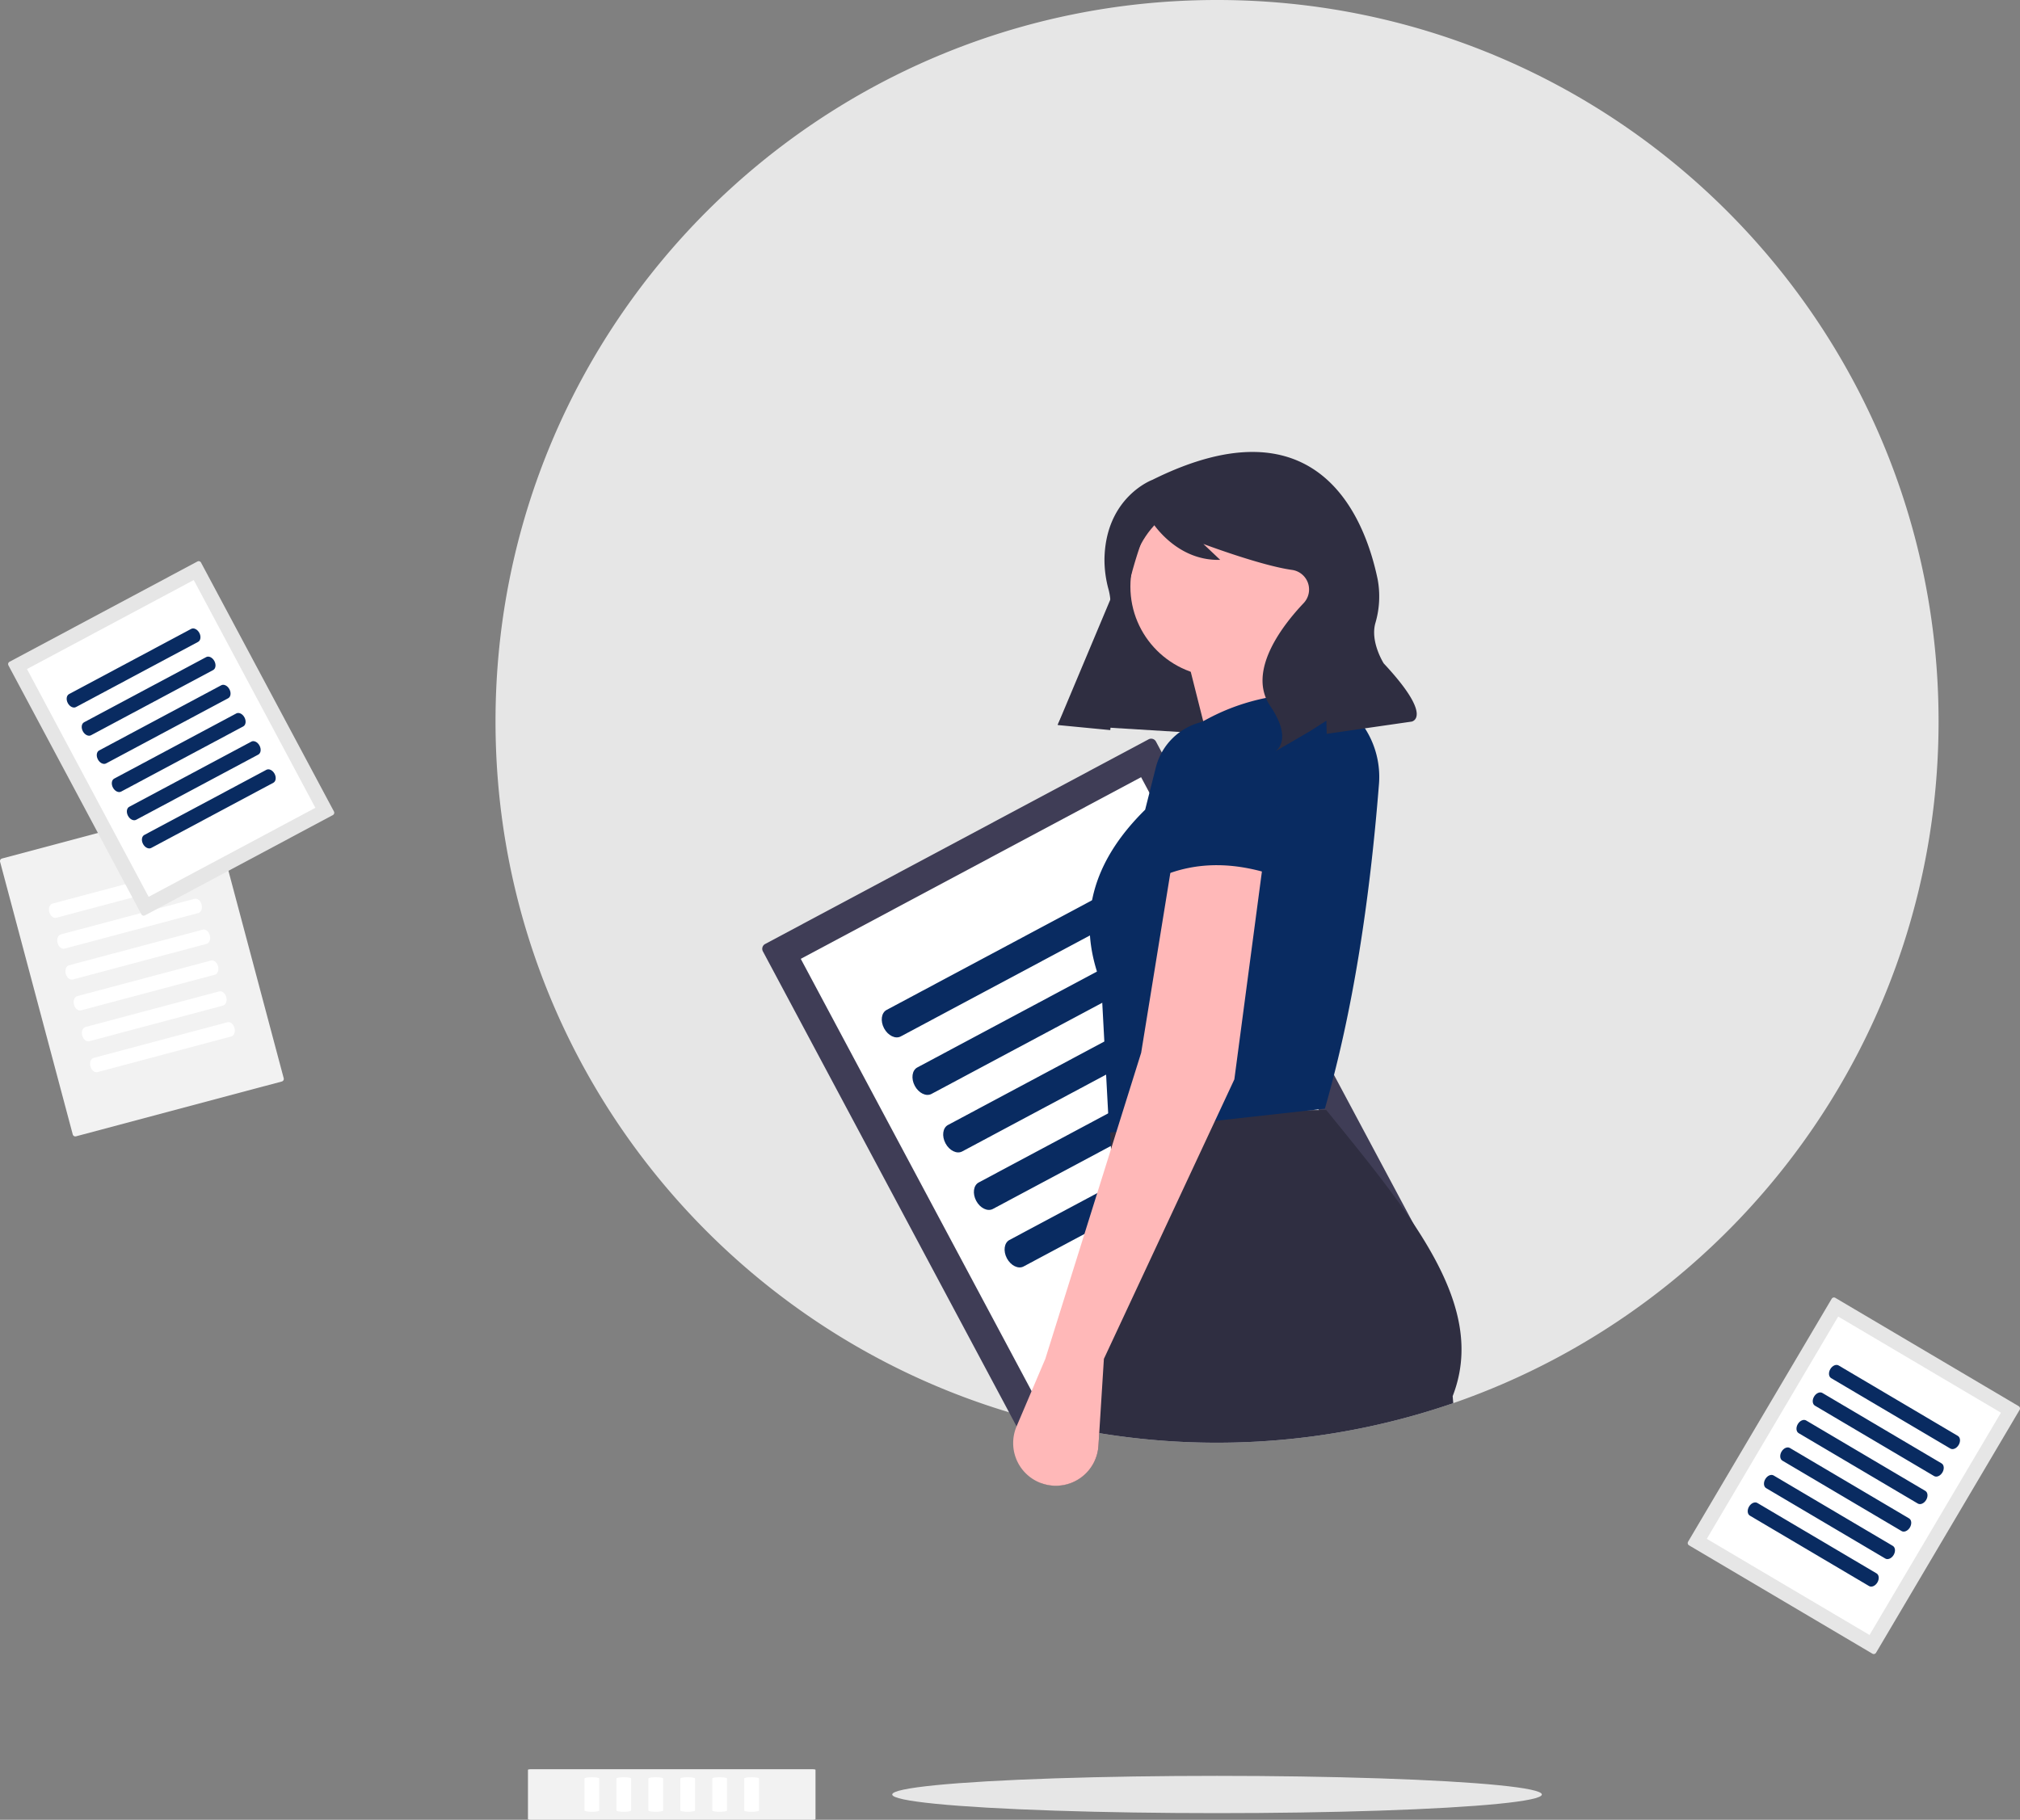 <svg data-name="Layer 1" xmlns="http://www.w3.org/2000/svg" width="758.697" height="683.657"><rect width="100%" height="100%" fill="#808080" stroke="none"/><path d="M728.113 271c0 118.6-76.18 219.4-182.28 256.14a272.758 272.758 0 01-132.97 11.26q-6.345-1.035-12.6-2.38-8.475-1.8-16.75-4.14c-113.91-32.06-197.4-136.72-197.4-260.88 0-149.67 121.33-271 271-271s271 121.33 271 271z" fill="#e6e6e6"/><path d="M287.376 354.643a2.043 2.043 0 00-.839 2.761l101.889 190.84a2.043 2.043 0 002.762.839l144.03-76.897a2.043 2.043 0 00.838-2.762l-101.888-190.84a2.043 2.043 0 00-2.762-.838z" fill="#3f3d56"/><path d="M300.764 360.22l93.239 174.634 127.826-68.245-93.238-174.636zm-8.1 4.323l.018-.009-.02.01z" fill="#fff"/><path d="M332.994 379.419c-1.986 1.06-2.409 4.155-.944 6.898s4.272 4.114 6.257 3.054l93.62-49.983c1.986-1.06 2.408-4.156.944-6.899s-4.272-4.114-6.258-3.053zm11.535 21.604c-1.986 1.06-2.409 4.155-.944 6.899s4.271 4.113 6.257 3.053l93.62-49.983c1.985-1.06 2.408-4.155.943-6.898s-4.271-4.114-6.257-3.054zm11.534 21.605c-1.986 1.06-2.408 4.155-.944 6.898s4.272 4.114 6.258 3.054l93.619-49.983c1.986-1.06 2.409-4.156.944-6.899s-4.272-4.114-6.257-3.054zm11.535 21.604c-1.986 1.06-2.409 4.155-.944 6.899s4.271 4.113 6.257 3.053l93.62-49.983c1.985-1.06 2.408-4.155.944-6.898s-4.272-4.114-6.258-3.054zm11.534 21.605c-1.986 1.06-2.408 4.155-.944 6.898s4.272 4.114 6.258 3.054l93.62-49.984c1.985-1.06 2.408-4.155.943-6.898s-4.271-4.114-6.257-3.054z" fill="#092b61"/><path fill="#2f2e41" d="M397.312 272.193l84.83 5.18 23.757-70.848-74.405-15.721-34.182 81.389z"/><circle cx="458.491" cy="220.351" r="33.927" fill="#ffb8b8"/><path fill="#ffb8b8" d="M513.613 288.5l-55 9-14.5-57.5 38.5-3.5 31 52z"/><path d="M545.613 524.5l.22 2.64a272.758 272.758 0 01-132.97 11.26l-.29 4.69a16.05 16.05 0 01-21.79 13.94l9.48-21.01 11.99-26.59 7.86-17.43-2.83-60.3-.3-6.24-.37-7.96 5.12-.03 36.4-.22 34.69-.22 5.29-.03c33.17 40.8 60.54 73.96 47.5 107.5z" fill="#2f2e41"/><path d="M497.613 416.5l-81 9-3-56c-9.506-24.244-3.23-45.884 16.498-65.303l4.01-15.876a23.504 23.504 0 0117.362-17.112c13.259-7.604 28.278-11.229 45.13-10.709a33.676 33.676 0 0121.325 33.987c-3.486 44.01-9.743 85.206-20.325 122.013z" fill="#092b61"/><path d="M474.613 322.5l-.65 4.91-10.35 78.09-5.48 11.75-1.79 3.84-41.73 89.41-1.75 27.9-.29 4.69a16.03 16.03 0 11-30.73-7.28l1.67-3.93 9.1-21.38 24.67-78.8 2.03-6.5 2.42-7.73 6.88-21.97 10.96-67.56 1.04-6.44z" fill="#ffb8b8"/><path d="M480.613 329.5c-15.716-5.647-30.792-6.248-45 0l4.638-40.195a19.17 19.17 0 0118.152-19.794 19.17 19.17 0 0120.155 18.203z" fill="#092b61"/><path d="M432.826 180.266s-17.543 6.402-17.994 29.676a42.02 42.02 0 001.554 11.59c1.137 4.277 2.05 13.558-5.6 25.93a239.877 239.877 0 00-13.533 24.915l19.753 1.906 3.266-32.745a162.534 162.534 0 0111.612-46.167l.127-.308s9.062 15.75 26.286 15.265l-6.325-5.978s21.572 8.124 33.302 9.755a7.429 7.429 0 014.474 12.353q-.103.113-.21.227c-7.174 7.59-21.452 25.228-12.459 38.518s1.716 17.189 1.716 17.189l13.324-7.763 6.047-3.864.139 4.921 31.882-4.592s8.577-1.472-10.466-21.866c0 0-5.101-7.985-3.167-15.05a35.346 35.346 0 00.878-16.561c-4.784-22.946-22.295-68.34-84.606-37.351z" fill="#2f2e41"/><ellipse cx="457.113" cy="674.157" rx="122" ry="7" fill="#e6e6e6"/><path d="M.743 322.533a1.001 1.001 0 00-.71 1.223l27.291 102.427a1.001 1.001 0 001.224.71l77.303-20.597a1.001 1.001 0 00.709-1.224L79.27 302.645a1.001 1.001 0 00-1.224-.709z" fill="#f2f2f2"/><path d="M19.738 339.449c-1.066.284-1.613 1.713-1.22 3.185s1.577 2.44 2.643 2.156l50.247-13.388c1.066-.284 1.614-1.713 1.221-3.185s-1.578-2.44-2.644-2.156zm3.09 11.595c-1.066.284-1.614 1.713-1.221 3.186s1.578 2.44 2.644 2.156l50.247-13.388c1.066-.284 1.613-1.713 1.22-3.186s-1.578-2.44-2.643-2.155zm3.089 11.596c-1.066.284-1.613 1.713-1.221 3.185s1.578 2.44 2.644 2.156l50.247-13.388c1.066-.284 1.614-1.713 1.221-3.185s-1.578-2.44-2.644-2.156zm3.089 11.595c-1.065.284-1.613 1.713-1.22 3.186s1.578 2.44 2.644 2.156l50.247-13.388c1.066-.284 1.613-1.713 1.22-3.186s-1.578-2.44-2.643-2.155zm3.09 11.595c-1.066.285-1.613 1.714-1.221 3.186s1.578 2.44 2.644 2.156l50.247-13.388c1.066-.284 1.613-1.713 1.221-3.185s-1.578-2.44-2.644-2.156zm3.089 11.596c-1.066.284-1.613 1.713-1.22 3.186s1.578 2.44 2.643 2.156l50.248-13.388c1.065-.284 1.613-1.713 1.22-3.186s-1.578-2.44-2.644-2.156z" fill="#fff"/><path d="M198.297 683.426c0 .127.448.231 1 .231h106c.551 0 1-.104 1-.231v-18.537c0-.128-.449-.232-1-.232h-106c-.552 0-1 .104-1 .232z" fill="#f2f2f2"/><path d="M219.533 680.182c0 .255 1.24.463 2.764.463s2.764-.208 2.764-.463v-12.049c0-.255-1.24-.463-2.764-.463s-2.764.208-2.764.463zm12 0c0 .255 1.24.463 2.764.463s2.764-.208 2.764-.463v-12.049c0-.255-1.24-.463-2.764-.463s-2.764.208-2.764.463zm12 0c0 .255 1.24.463 2.764.463s2.764-.208 2.764-.463v-12.049c0-.255-1.24-.463-2.764-.463s-2.764.208-2.764.463zm12 0c0 .255 1.24.463 2.764.463s2.764-.208 2.764-.463v-12.049c0-.255-1.24-.463-2.764-.463s-2.764.208-2.764.463zm12 0c0 .255 1.24.463 2.764.463s2.764-.208 2.764-.463v-12.049c0-.255-1.24-.463-2.764-.463s-2.764.208-2.764.463zm12 0c0 .255 1.24.463 2.764.463s2.764-.208 2.764-.463v-12.049c0-.255-1.24-.463-2.764-.463s-2.764.208-2.764.463z" fill="#fff"/><path d="M3.578 248.617a1.001 1.001 0 00-.41 1.354l49.923 93.507a1.001 1.001 0 001.353.411l70.571-37.678a1.001 1.001 0 00.412-1.353l-49.924-93.507a1.001 1.001 0 00-1.353-.412z" fill="#e6e6e6"/><path d="M10.138 251.35l45.685 85.567 62.633-33.438L72.77 217.91zm-3.969 2.118l.01-.004-.01.005z" fill="#fff"/><path d="M25.93 260.757c-.973.52-1.18 2.036-.463 3.38s2.093 2.016 3.066 1.496l45.872-24.49c.973-.52 1.18-2.036.463-3.38s-2.093-2.016-3.066-1.497zm5.652 10.586c-.973.52-1.18 2.036-.463 3.38s2.093 2.016 3.066 1.496l45.872-24.49c.973-.52 1.18-2.037.462-3.38s-2.093-2.016-3.066-1.497zm5.651 10.586c-.973.52-1.18 2.036-.462 3.38s2.093 2.015 3.066 1.496l45.872-24.49c.973-.52 1.18-2.037.462-3.38s-2.093-2.017-3.066-1.497zm5.652 10.585c-.973.52-1.18 2.036-.462 3.38s2.093 2.016 3.066 1.497L91.36 272.9c.973-.52 1.18-2.036.463-3.38s-2.093-2.016-3.066-1.496zm5.652 10.586c-.973.52-1.18 2.036-.463 3.38s2.093 2.016 3.066 1.496l45.872-24.49c.973-.52 1.18-2.036.462-3.38s-2.093-2.016-3.066-1.497zm5.652 10.586c-.973.52-1.18 2.036-.463 3.38s2.093 2.016 3.066 1.496l45.872-24.49c.973-.52 1.18-2.037.462-3.38s-2.093-2.016-3.066-1.497z" fill="#092b61"/><path d="M689.333 487.575a1.001 1.001 0 00-1.37.352l-53.927 91.257a1.001 1.001 0 00.352 1.37l68.873 40.7a1.001 1.001 0 001.37-.352l53.927-91.257a1.001 1.001 0 00-.352-1.37z" fill="#e6e6e6"/><path d="M690.409 494.6l-49.348 83.508 61.124 36.121 49.349-83.509zm-3.873-2.29l.008.005-.01-.005z" fill="#fff"/><path d="M690.582 512.98c-.95-.561-2.353.05-3.128 1.362s-.634 2.836.315 3.397l44.768 26.455c.95.561 2.353-.05 3.128-1.362s.634-2.836-.316-3.397zm-6.105 10.33c-.95-.56-2.353.051-3.128 1.363s-.634 2.836.315 3.397l44.768 26.455c.95.561 2.353-.05 3.128-1.362s.634-2.836-.316-3.397zm-6.105 10.332c-.95-.561-2.353.05-3.128 1.362s-.634 2.836.315 3.397l44.768 26.455c.95.561 2.353-.05 3.128-1.362s.634-2.836-.316-3.397zm-6.105 10.331c-.95-.561-2.353.05-3.128 1.362s-.634 2.836.315 3.397l44.768 26.455c.95.56 2.353-.05 3.128-1.362s.634-2.836-.316-3.397zm-6.105 10.331c-.95-.561-2.353.05-3.128 1.362s-.634 2.836.315 3.397l44.768 26.455c.95.56 2.353-.05 3.128-1.362s.634-2.836-.316-3.397zm-6.105 10.331c-.95-.561-2.353.05-3.128 1.362s-.634 2.836.315 3.397l44.768 26.455c.95.56 2.353-.05 3.128-1.362s.634-2.836-.316-3.397z" fill="#092b61"/></svg>